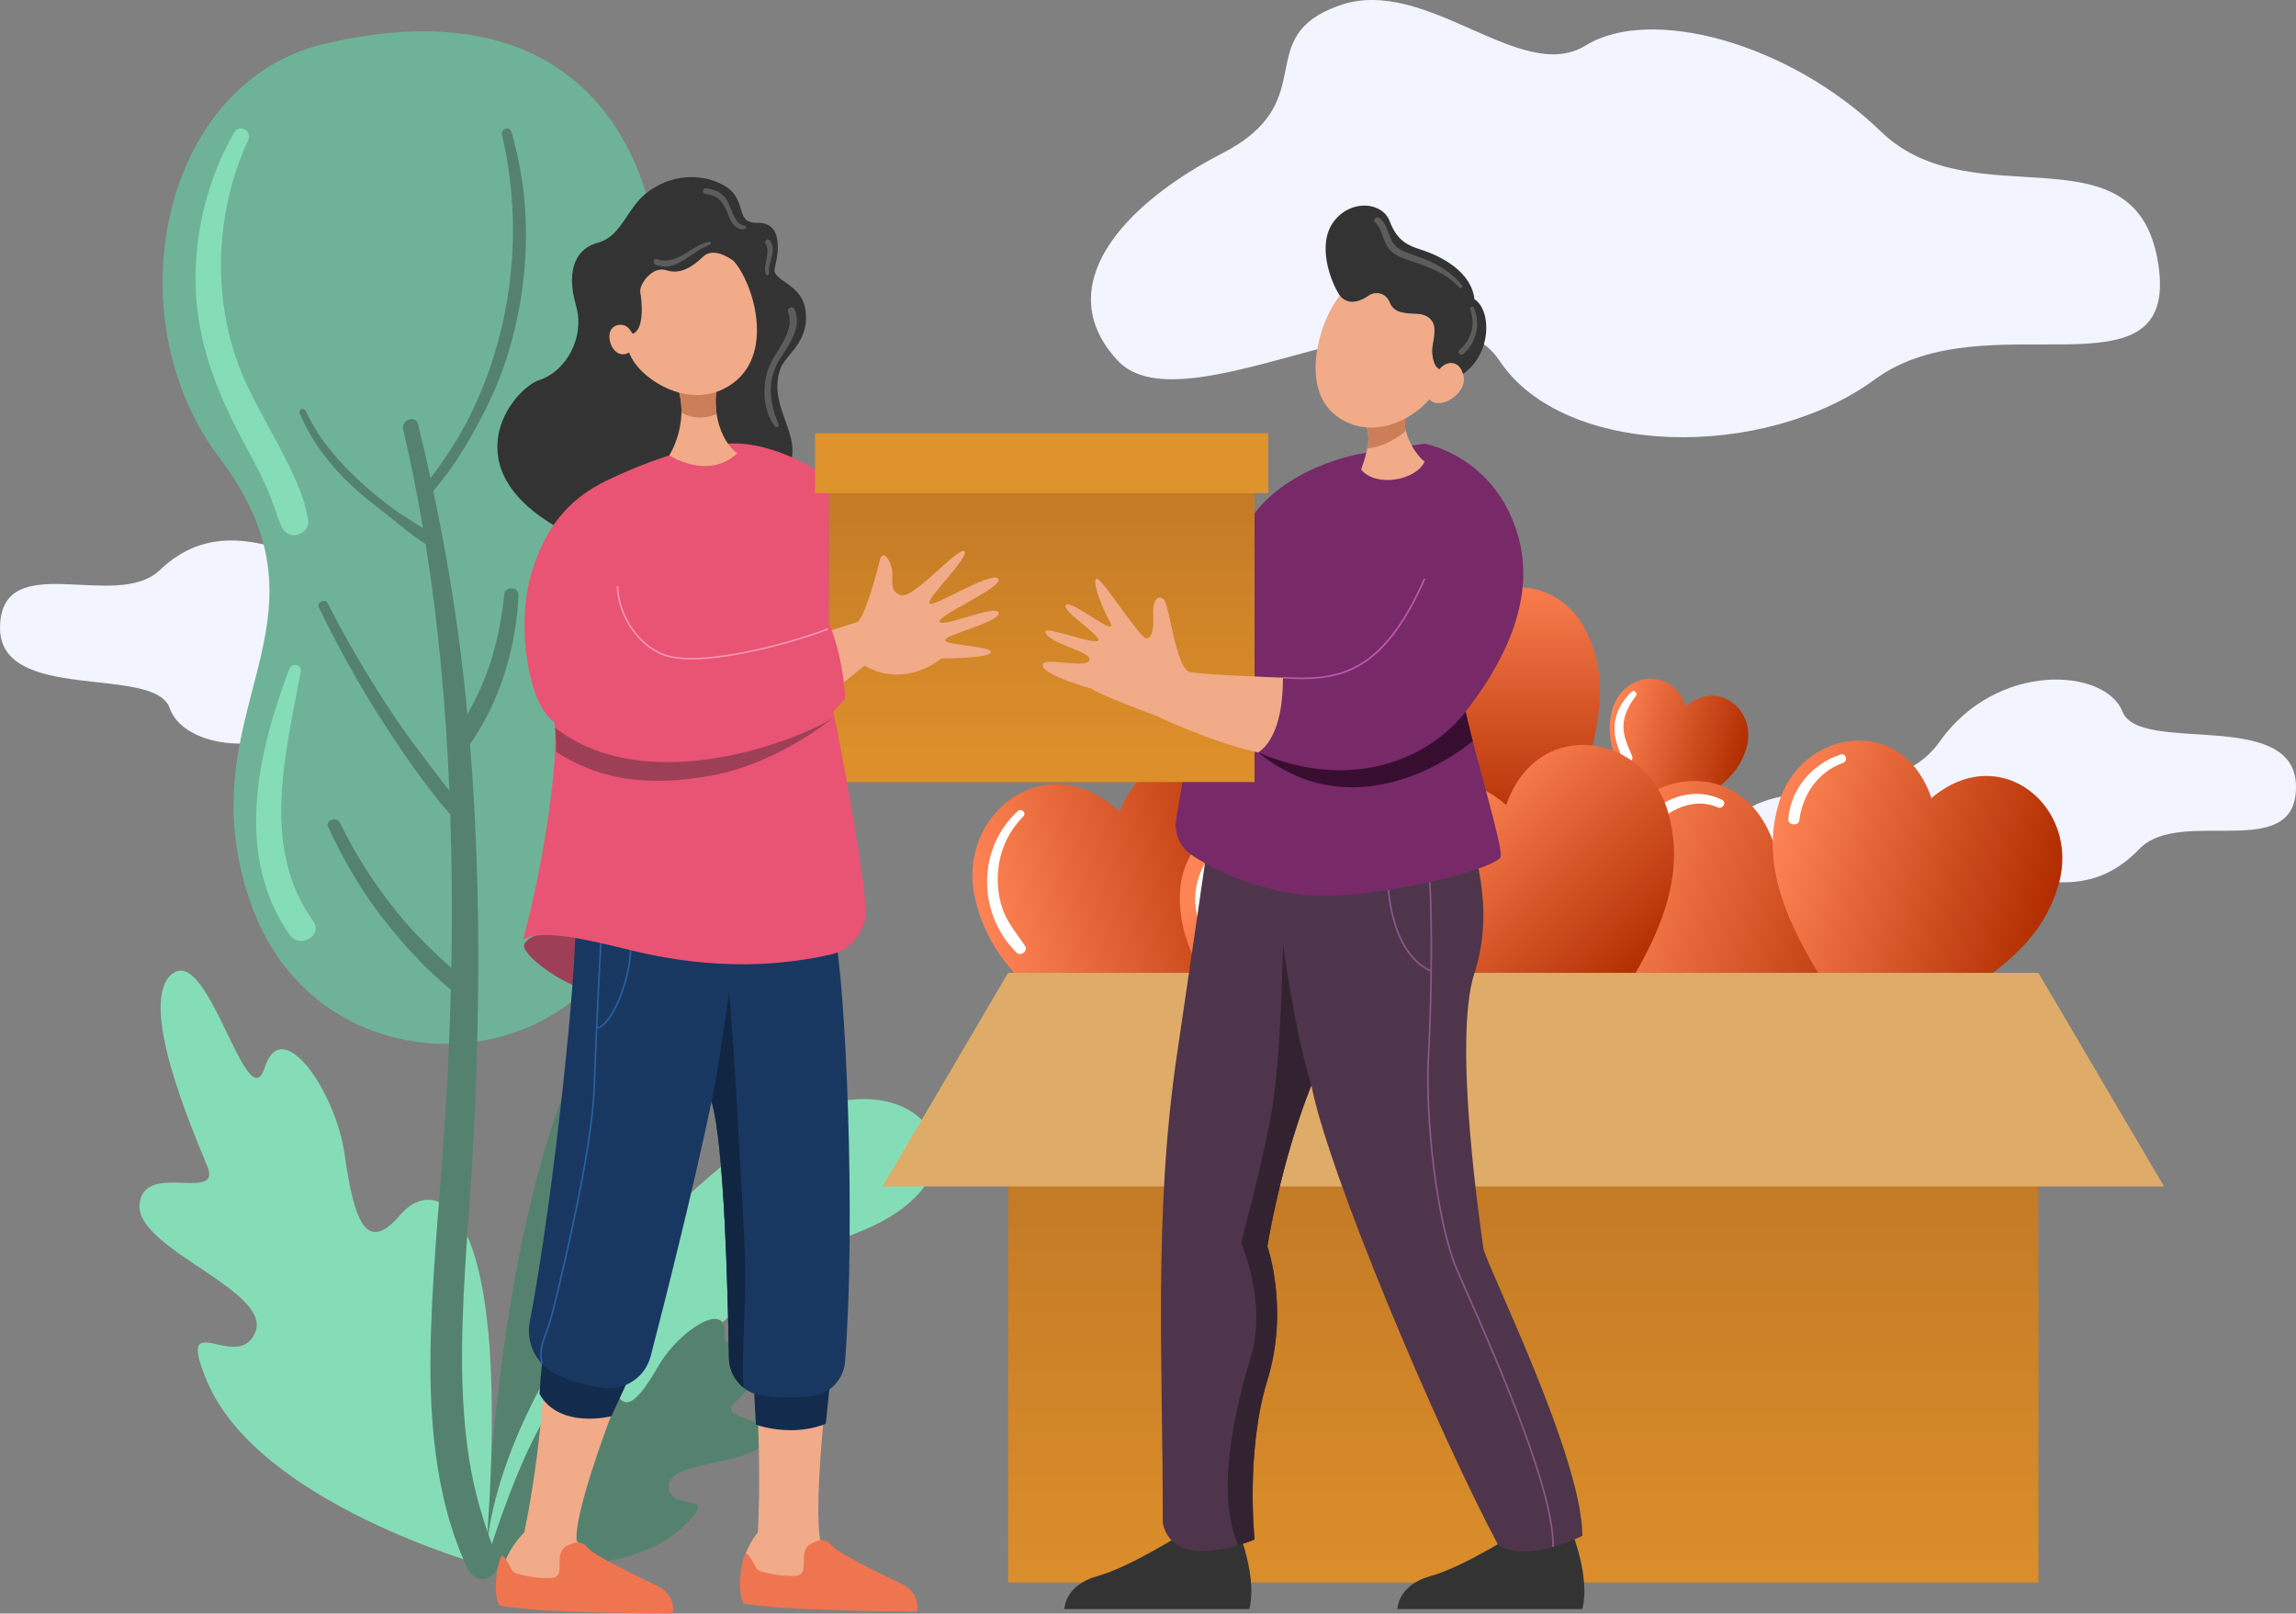 <?xml version="1.0" encoding="utf-8"?>
<!-- Generator: Adobe Illustrator 25.4.1, SVG Export Plug-In . SVG Version: 6.00 Build 0)  -->
<svg version="1.1" xmlns="http://www.w3.org/2000/svg" xmlns:xlink="http://www.w3.org/1999/xlink" x="0px" y="0px"
	 viewBox="0 0 1244.24 874.21" style="enable-background:new 0 0 1244.24 874.21;" xml:space="preserve">
<rect x="0" y="0" width="1244.24" height="874.21" fill="#808080" stroke="none"/>
<style type="text/css">
	.st0{fill:#F2F5FF;}
	.st1{fill:#55826F;}
	.st2{fill:#85DDB7;}
	.st3{fill:#6EB398;}
	.st4{fill:url(#SVGID_1_);}
	.st5{fill:#FFFFFF;}
	.st6{fill:url(#SVGID_00000058550883090472940960000004612622761833065651_);}
	.st7{fill:url(#SVGID_00000116216838996893716450000012280978502348925628_);}
	.st8{fill:url(#SVGID_00000076593186826601813130000015193070807263990174_);}
	.st9{fill:url(#SVGID_00000174586102481604209570000014508741313803586203_);}
	.st10{fill:url(#SVGID_00000044888464443195979780000011235824288822502787_);}
	.st11{fill:url(#SVGID_00000162333972028477572950000011577172221766924165_);}
	.st12{fill:url(#SVGID_00000126316592174988670360000008828115560758843544_);}
	.st13{fill:url(#SVGID_00000054266323525199014230000006533521843390648764_);}
	.st14{fill:#DEAC68;}
	.st15{fill:#333333;}
	.st16{fill:#4F354B;}
	.st17{fill:#332331;}
	.st18{fill:#8C5786;}
	.st19{fill:#772968;}
	.st20{fill:#380E30;}
	.st21{fill:#BC57AE;}
	.st22{fill:#F1AB89;}
	.st23{fill:#CC7E58;}
	.st24{fill:#5C5C5C;}
	.st25{fill:url(#SVGID_00000133520776011705480460000017805169391234278048_);}
	.st26{fill:#9E3F58;}
	.st27{fill:#EF7550;}
	.st28{fill:#132C4D;}
	.st29{fill:#183862;}
	.st30{fill:#102642;}
	.st31{fill:#28609E;}
	.st32{fill:#E95374;}
	.st33{fill:#F297B3;}
	.st34{fill:#DE932C;}
	.st35{fill:#DFE7FF;}
	.st36{fill:#6B91E3;}
	.st37{fill:#90B3FF;}
	.st38{fill:#ABC5FF;}
	.st39{fill:url(#SVGID_00000052806335486485925520000016543709565724529060_);}
	.st40{fill:url(#SVGID_00000103969019308022914260000012764885374797598896_);}
	.st41{fill:url(#SVGID_00000160169723804615460640000004548386422336917381_);}
	.st42{fill:url(#SVGID_00000037654636614476681770000002309862263966667439_);}
	.st43{fill:url(#SVGID_00000152958283983265622690000001926183953959666343_);}
	.st44{fill:url(#SVGID_00000098217430853340932090000005618926032704436108_);}
	.st45{fill:url(#SVGID_00000001646335416132012330000002265644729516439947_);}
	.st46{fill:url(#SVGID_00000007428531651028564500000010897475318136083620_);}
	.st47{fill:url(#SVGID_00000141416202103076081030000018198673339599764914_);}
	.st48{fill:#34518A;}
	.st49{fill:url(#SVGID_00000161632220207449093350000007185097256006082209_);}
	.st50{fill:#DE6845;}
</style>
<g id="Background">
</g>
<g id="Objects">
	<path class="st0" d="M86.47,308.98C63,331.27,1.36,296.63,0.02,339.16c-1.34,42.53,83.86,20.67,92.02,44.63
		c8.16,23.96,66.7,30.82,99.85-11.71c14.33-18.38,39.09-21.02,62.25-22.89c30.43-2.45,58.08-3.57,55.61-37.29
		c-2.71-36.95-51.69-34.18-76.35-23.43c-19.29,8.41-34.03,27.73-50.89,20.51C144.09,292.51,113.91,282.91,86.47,308.98z"/>
	<path class="st0" d="M1159.3,460c22.39-23.39,85.61,8.29,84.93-34.26c-0.68-42.54-84.75-16.66-94.03-40.21
		c-9.29-23.55-68.09-27.61-99.18,16.44c-13.44,19.04-38.05,22.85-61.09,25.82c-30.28,3.9-57.84,6.33-53.77,39.89
		c4.46,36.78,53.25,31.69,77.37,19.78c18.87-9.31,32.67-29.32,49.86-22.9C1102.53,479.18,1133.14,487.34,1159.3,460z"/>
	<path class="st0" d="M725.79,2.97c-48.7,17.29-8.34,51.72-63.4,80.08s-93.43,72.73-56.73,112.28
		c36.71,39.55,171.85-52.88,206.89,0.01c35.04,52.89,143.51,54.17,203.56,10.15c60.05-44.02,165.23,14.38,153.52-62.37
		c-11.72-76.75-100.14-23.36-150.2-71.74C969.38,22.99,894.3,2.97,859.27,24.66C824.23,46.35,772.8-13.72,725.79,2.97z"/>
	<g>
		<path class="st1" d="M334.73,535.91c38.19-51.57,94.68-15.11,28.64,94.83c-53.5,89.06-100.6,217.61-100.6,217.61
			S267.74,626.36,334.73,535.91z"/>
		<path class="st2" d="M262.77,848.35c0,0,123.54-149.38,202.54-180.79c78.99-31.41,34.14-96.12-33.37-62.81
			C364.43,638.06,267.71,752.19,262.77,848.35z"/>
		<path class="st2" d="M262.77,848.35c16.77-199.44-26.54-212.94-45.91-190.09s-25.4,0-30.17-33.23s-33.71-76.08-43.2-46.73
			c-9.49,29.35-30.12-65.43-49.85-50.89c-19.73,14.54,10.34,84.09,18.67,104.36c8.33,20.27-34.99-3.22-36.69,20.99
			c-1.71,24.21,72.2,46.56,62.68,69.17c-9.51,22.6-44.02-15.84-25.99,26.7C140.38,814.82,262.77,848.35,262.77,848.35z"/>
		<path class="st1" d="M262.77,848.35c36.4-116.98,64.08-114.67,69.8-97.25c5.73,17.42,14.41,5.85,24.77-11.9
			c10.36-17.75,36.64-35.39,35.26-16.56s32.14-30.18,39.99-17.39c7.84,12.79-25.22,45.31-34.61,54.89
			c-9.39,9.58,20.59,6.23,15.98,20.35c-4.6,14.12-51.67,9.79-51.48,24.8c0.19,15.01,28.61,1.15,8.59,21.13
			C339.91,857.51,262.77,848.35,262.77,848.35z"/>
		<g>
			<path class="st3" d="M175.63,23.81C87.11,44.74,61.25,171.8,118.93,248.06c68.83,91.01-19.71,136.25,16.86,241.03
				c34.93,100.07,165.39,97.22,201.37,18.7c61-133.14-67.42-148.46-4.16-249.25C382.74,179.28,371.51-22.51,175.63,23.81z"/>
			<path class="st1" d="M273.3,321.83c-1.47,13.85-4.13,27.64-8.77,40.8c-3.03,8.59-6.94,16.54-11.24,24.34
				c-0.65-6.89-1.34-13.78-2.12-20.66c-3.8-33.72-9.34-67.14-16.35-100.3c3.43-4.29,6.98-8.46,10.1-13
				c3.84-5.58,7.41-11.32,10.74-17.22c6.78-12.02,12.89-24.19,17.4-37.26c8.94-25.92,12.94-53.47,11.78-80.86
				c-0.67-15.69-3.4-31.2-7.71-46.28c-0.96-3.37-5.88-1.59-5.09,1.72c12.22,51.39,5.44,108.01-18.84,155.02
				c-3.41,6.61-7.29,12.99-11.49,19.13c-2.71,3.96-5.42,7.99-8.38,11.82c-2.12-9.74-4.36-19.45-6.72-29.14
				c-1.31-5.38-9.36-2.57-8.12,2.75c4.15,17.69,7.71,35.52,10.74,53.46c-5-3.33-10.28-6.31-15.15-9.82
				c-6.57-4.74-12.82-9.87-18.78-15.35c-12.03-11.06-22.72-23.27-29.52-38.28c-0.95-2.09-4.33-1-3.42,1.16
				c6.32,14.96,16.29,28.17,28.16,39.2c6.09,5.66,12.67,10.82,19.26,15.89c6.76,5.19,13.27,11.06,20.51,15.58
				c0.11,0.07,0.23,0.11,0.34,0.17c7.06,44.19,11.02,88.96,12.9,133.69c-11.05-14.29-22.13-28.46-32.12-43.63
				c-12.32-18.7-23.71-38.04-33.84-58.01c-1.37-2.7-6.13-0.4-4.79,2.34c9.93,20.39,20.79,40.27,33.01,59.37
				c11.61,18.14,23.99,36.55,38.22,52.82c0.41,12.48,0.68,24.96,0.8,37.42c0.15,15.23,0.07,30.46-0.22,45.69
				c-10.31-9.15-20.12-18.66-28.94-29.57c-12.18-15.07-22.9-31.33-31.26-48.83c-1.88-3.93-8.37-1.82-6.5,2.2
				c8.41,18.11,18.52,35.46,30.95,51.12c10.41,13.12,22.26,26.18,35.48,36.84c-0.57,22.27-1.56,44.53-2.93,66.76
				c-2.44,39.73-6.64,79.42-7.86,119.22c-1.31,42.62,1.46,88.38,19.77,127.59c1.95,4.19,6.14,6.96,10.85,5.36
				c4.2-1.42,7.1-6.55,5.36-10.85c-7.17-17.81-12.6-35.97-15.47-54.98c-2.86-18.97-3.75-38.2-3.63-57.37
				c0.26-39.47,4.44-78.79,6.37-118.19c3.44-70.15,3.63-140.58-2.08-210.6c16.35-22.91,25.18-52.97,26.28-80.79
				C281.16,317.93,273.76,317.45,273.3,321.83z"/>
			<path class="st2" d="M167.04,282.28c-2.05-14.26-9.21-27.85-15.83-40.48c-6.6-12.59-13.9-24.91-19.5-37.99
				c-10.91-25.47-14.2-54.23-10.55-81.62c2.13-15.97,6.52-31.6,13.35-46.2c2.35-5.01-4.79-9.11-7.59-4.21
				c-14.46,25.25-21.58,54.01-20.88,83.09c0.73,30.22,11.36,57.49,25.47,83.77c4.02,7.49,8.09,14.97,11.72,22.67
				c3.57,7.57,5.93,15.46,8.96,23.23c1.37,3.51,4.47,6,8.41,5.34C163.96,289.32,167.59,286.07,167.04,282.28z"/>
			<path class="st2" d="M169.72,499.03c-28.71-39.97-14.89-90.77-6.78-134.96c0.76-4.13-4.77-5.26-6.2-1.5
				c-17.21,45.37-29.93,100.96,0.28,143.99C162.48,514.32,175.25,506.72,169.72,499.03z"/>
		</g>
	</g>
	<g>
		<g>
			<g>
				
					<linearGradient id="SVGID_1_" gradientUnits="userSpaceOnUse" x1="721.09" y1="460.544" x2="824.93" y2="460.544" gradientTransform="matrix(0.963 0.27 -0.27 0.963 103.129 -225.536)">
					<stop  offset="0" style="stop-color:#FF8455"/>
					<stop  offset="1" style="stop-color:#B12D00"/>
				</linearGradient>
				<path class="st4" d="M733.21,390.18c-10.21-30.56-46.98-24.77-54.61,2.44c-6.76,24.1,4.17,47.64,30.37,83.95
					c41.27-17.38,62.85-31.8,69.61-55.9C786.21,393.47,757.82,369.39,733.21,390.18z"/>
			</g>
			<path class="st5" d="M696.87,428.14c-3.75-7.33-6.84-14.64-7.12-23c-0.26-7.8,1.96-15.33,5.99-21.98
				c0.96-1.58-1.44-3.44-2.65-1.98c-11.5,13.84-9.94,34.94-0.73,49.64C694.17,433.71,698.4,431.13,696.87,428.14z"/>
		</g>
		<g>
			<g>
				
					<linearGradient id="SVGID_00000057125457832539353470000011929710518838762943_" gradientUnits="userSpaceOnUse" x1="497.525" y1="480.173" x2="670.736" y2="480.173" gradientTransform="matrix(0.976 -0.217 0.217 0.976 -54.007 159.779)">
					<stop  offset="0" style="stop-color:#FF8455"/>
					<stop  offset="1" style="stop-color:#B12D00"/>
				</linearGradient>
				<path style="fill:url(#SVGID_00000057125457832539353470000011929710518838762943_);" d="M606.7,439.77
					c-39.11-36.86-88.58,0.65-78.34,46.66c9.07,40.75,43.7,66.73,110.85,99.44c46.94-58.1,67.29-96.31,58.23-137.06
					C687.19,402.8,626.48,389.8,606.7,439.77z"/>
			</g>
			<path class="st5" d="M555.45,512.42c-4.15-6.18-8.95-11.74-11.68-18.78c-2.15-5.55-3.12-11.49-3.09-17.43
				c0.07-12.79,4.75-24.77,13.85-33.85c1.92-1.91-1.02-4.73-2.99-2.93c-22.17,20.34-21.93,55.67-0.73,76.63
				C553.15,518.39,557.36,515.27,555.45,512.42z"/>
		</g>
		<g>
			<g>
				
					<linearGradient id="SVGID_00000161625665492528881070000005493173000850426549_" gradientUnits="userSpaceOnUse" x1="677.658" y1="458.24" x2="775.595" y2="556.178">
					<stop  offset="0" style="stop-color:#FF8455"/>
					<stop  offset="1" style="stop-color:#B12D00"/>
				</linearGradient>
				<path style="fill:url(#SVGID_00000161625665492528881070000005493173000850426549_);" d="M712.91,461.74
					c-25.61-37.76-73.54-15.8-73.54,24.23c0,35.45,23.91,63.37,73.54,102.86c49.62-39.49,73.54-67.41,73.54-102.86
					C786.45,445.94,738.53,423.97,712.91,461.74z"/>
			</g>
			<path class="st5" d="M660.67,507.04c-4.32-6.39-7.44-12.94-7.83-20.78c-0.38-7.71,1.6-15.21,5.63-21.78
				c0.78-1.27-1.17-2.78-2.13-1.59c-11.05,13.69-12,34-0.09,47.63C658.36,512.93,662.47,509.7,660.67,507.04z"/>
		</g>
		<g>
			<g>
				
					<linearGradient id="SVGID_00000003084486777701692720000002113471168499324567_" gradientUnits="userSpaceOnUse" x1="801.308" y1="305.68" x2="801.308" y2="452.226">
					<stop  offset="0" style="stop-color:#FF8455"/>
					<stop  offset="1" style="stop-color:#B12D00"/>
				</linearGradient>
				<path style="fill:url(#SVGID_00000003084486777701692720000002113471168499324567_);" d="M788.57,353.29
					c-37.5-18.27-65.48,20.97-47.25,52.7c16.15,28.1,47.82,39.33,105.14,48.03c21.34-53.91,27.58-86.93,11.43-115.02
					C839.66,307.28,791.67,311.69,788.57,353.29z"/>
			</g>
			<path class="st5" d="M767.42,354.43c-5.18,0.14-9.51,1.38-13.3,5.1c-4.01,3.93-6.15,9.42-7.46,14.77
				c-0.86,3.5,4.61,4.84,5.45,1.32c1.76-7.36,6.56-17.24,15.39-17.73C769.71,357.76,769.65,354.37,767.42,354.43z"/>
			<path class="st5" d="M805.99,329.02c-6.38,6.84-12.47,16.18-7.88,25.68c1.25,2.6,5.31,0.7,4.55-1.96
				c-2.29-8.01,1.13-14.78,6.27-20.84C810.62,329.9,807.81,327.07,805.99,329.02z"/>
		</g>
		<g>
			<g>
				
					<linearGradient id="SVGID_00000094578981832201768570000016750458758328355250_" gradientUnits="userSpaceOnUse" x1="906.75" y1="394.265" x2="982.354" y2="394.265" gradientTransform="matrix(0.963 0.27 -0.27 0.963 103.129 -225.536)">
					<stop  offset="0" style="stop-color:#FF8455"/>
					<stop  offset="1" style="stop-color:#B12D00"/>
				</linearGradient>
				<path style="fill:url(#SVGID_00000094578981832201768570000016750458758328355250_);" d="M913.49,382.66
					c-7.43-22.25-34.2-18.03-39.76,1.78c-4.92,17.54,3.03,34.68,22.11,61.12c30.05-12.66,45.76-23.15,50.68-40.7
					C952.08,385.05,931.41,367.52,913.49,382.66z"/>
			</g>
			<path class="st5" d="M886.42,377.23c1.3-1.64-0.81-3.84-2.37-2.32c-4.7,4.56-8.14,10.23-8.97,16.82
				c-0.89,7.02,1.66,13.77,4.67,19.99c1.27,2.63,5.86,0.69,4.73-2.04c-2.21-5.38-4.98-10.8-4.71-16.79
				C880.03,387.1,882.89,381.68,886.42,377.23z"/>
		</g>
		<g>
			<g>
				
					<linearGradient id="SVGID_00000008118846435617829540000012953355825540966532_" gradientUnits="userSpaceOnUse" x1="905.527" y1="572.811" x2="1078.735" y2="572.811" gradientTransform="matrix(0.963 0.268 -0.268 0.963 142.329 -299.754)">
					<stop  offset="0" style="stop-color:#FF8455"/>
					<stop  offset="1" style="stop-color:#B12D00"/>
				</linearGradient>
				<path style="fill:url(#SVGID_00000008118846435617829540000012953355825540966532_);" d="M961.31,457.3
					c-17.12-50.94-78.43-41.17-91.08,4.24c-11.21,40.21,7.1,79.45,50.91,139.94c68.78-29.12,104.74-53.23,115.94-93.44
					C1049.73,462.63,1002.31,422.55,961.31,457.3z"/>
			</g>
			<path class="st5" d="M933.13,433.28c-16.31-7.77-34.08-0.45-44.41,13.34c-10.26,13.7-17.49,35.43-10.55,52
				c1.57,3.75,7.67,2.19,6.22-1.78c-5.32-14.55-0.35-31.62,7.91-44.19c7.97-12.12,24.06-21.59,38.53-15.22
				C933.59,438.64,935.92,434.6,933.13,433.28z"/>
		</g>
		<g>
			<g>
				
					<linearGradient id="SVGID_00000144312356938821611330000006890333348706658720_" gradientUnits="userSpaceOnUse" x1="788.362" y1="430.964" x2="887.069" y2="529.671">
					<stop  offset="0" style="stop-color:#FF8455"/>
					<stop  offset="1" style="stop-color:#B12D00"/>
				</linearGradient>
				<path style="fill:url(#SVGID_00000144312356938821611330000006890333348706658720_);" d="M816.22,436.16
					c-39.27-34.12-85.65,4.1-73.94,48.21c10.37,39.06,44.89,62.83,111.12,91.83c43.13-58.03,61.31-95.79,50.94-134.85
					C892.62,397.24,833.39,387.05,816.22,436.16z"/>
			</g>
			<path class="st5" d="M785.28,432.49c-17.38,1.21-28.6,17.01-31.81,32.99c-3.42,17.02,2,36.97,17.71,46.23
				c3.61,2.12,6.26-3.21,3.07-5.54c-12.5-9.13-17.55-24.1-14.61-39.2c2.52-12.98,11.07-28.9,25.73-30.53
				C787.86,436.17,787.86,432.32,785.28,432.49z"/>
		</g>
		<g>
			<g>
				
					<linearGradient id="SVGID_00000085957533618164886250000012048851702679038127_" gradientUnits="userSpaceOnUse" x1="988.715" y1="520.319" x2="1146.618" y2="520.319" gradientTransform="matrix(0.963 0.268 -0.268 0.963 142.329 -299.754)">
					<stop  offset="0" style="stop-color:#FF8455"/>
					<stop  offset="1" style="stop-color:#B12D00"/>
				</linearGradient>
				<path style="fill:url(#SVGID_00000085957533618164886250000012048851702679038127_);" d="M1046.66,432.4
					c-15.61-46.44-71.5-37.53-83.04,3.86c-10.22,36.66,6.47,72.43,46.41,127.58c62.7-26.55,95.48-48.53,105.7-85.19
					C1127.27,437.26,1084.03,400.72,1046.66,432.4z"/>
			</g>
			<path class="st5" d="M997.41,408.79c-15.32,5-27.04,18.68-28.3,34.97c-0.26,3.38,5.56,4.06,5.98,0.64
				c1.68-13.83,10.15-26.31,23.63-31.06C1001.58,412.34,1000.33,407.83,997.41,408.79z"/>
		</g>
		
			<linearGradient id="SVGID_00000147930743176781090170000015273905582173901228_" gradientUnits="userSpaceOnUse" x1="825.484" y1="627.937" x2="825.484" y2="868.935">
			<stop  offset="0" style="stop-color:#C27926"/>
			<stop  offset="1" style="stop-color:#DC8F2A"/>
		</linearGradient>
		
			<rect x="546.33" y="527.08" style="fill:url(#SVGID_00000147930743176781090170000015273905582173901228_);" width="558.3" height="330.27"/>
		<polygon class="st14" points="1104.64,527.08 546.33,527.08 478.23,642.84 1172.74,642.84 		"/>
	</g>
	<g>
		<g>
			<g>
				<g>
					<path class="st15" d="M848.59,822.17c0,0,13.89,28.78,8.93,49.62c-41.68,0-100.23,0-100.23,0s0-12.9,17.86-17.86
						c17.86-4.96,45.65-22.83,45.65-22.83L848.59,822.17z"/>
					<path class="st15" d="M668.12,822.17c0,0,13.89,28.78,8.93,49.62c-41.68,0-100.23,0-100.23,0s0-12.9,17.86-17.86
						c17.86-4.96,45.65-22.83,45.65-22.83L668.12,822.17z"/>
					<path class="st16" d="M793.36,439.1c4.61,19.85,17.51,51.61,5.61,88.33c-11.91,36.72,3.87,140.92,4.91,148.86
						c1.04,7.94,53.64,113.14,53.64,155.81c0,0-28.78,14.89-45.65,4.96c-32.39-60.68-91.84-200.83-101.23-249.1
						c-16.87,42.67-23.82,87.33-23.82,87.33s11.91,33.74,0,72.45c-11.91,38.7-6.95,86.34-6.95,86.34s-43.93,18.86-49.75-8.93
						c0.13-86.34-5.24-166.73,7.87-255.05c13.11-88.33,19.06-131,19.06-131H793.36z"/>
					<path class="st17" d="M678.12,733.93c8.37-28.08-5.51-60.75-5.51-60.75s10.32-37.83,16.05-68.2c5.73-30.37,6.6-93.42,6.6-93.42
						s6.58,48.14,15.38,76.4c-16.87,42.67-23.82,87.33-23.82,87.33s11.91,33.74,0,72.45c-11.91,38.7-6.95,86.34-6.95,86.34
						s-3.59,1.54-8.86,3.09C658.08,808.09,670.06,760.97,678.12,733.93z"/>
					<path class="st18" d="M751.76,477.66h0.88c0,0.37,0.26,37.03,22.5,47.84c0.25-22.62-0.15-44.43-1.48-56.08l0.88-0.1
						c2.3,20.12,1.85,70.47,0,103.06c-1.84,32.57,4.46,89.99,15.35,115.21c1.25,2.9,2.88,6.59,4.79,10.92
						c15.71,35.59,48.4,109.64,47.34,139.64l-0.88-0.03c1.06-29.81-31.58-103.73-47.26-139.26c-1.91-4.33-3.55-8.03-4.8-10.93
						c-10.94-25.33-17.27-82.95-15.42-115.61c0.76-13.4,1.28-29.8,1.47-45.86C752.03,515.65,751.76,478.04,751.76,477.66z"/>
				</g>
				<g>
					<path class="st19" d="M637.4,444.02c-1.2,7.43,2,14.89,8.23,19.11c15.53,10.5,43.5,22.22,72.05,22.22
						c36.64,0,94.61-15.23,95.57-21.34c0.96-6.11-12.3-49.14-19.05-78.39c19.61-25.07,37.93-59.14,28.93-93.53
						c-9-34.39-35.03-48.21-51.11-51.75l-34.39,5.46c0,0-42.74,6.73-61.72,37.99C660.13,309.77,642.8,410.67,637.4,444.02z"/>
					<path class="st20" d="M681.86,407.72c51.27,21.92,93.15,2.83,112.34-22.1l3.9,15.85C798.1,401.47,738.53,453.48,681.86,407.72z
						"/>
					<path class="st21" d="M705.8,367.96c24.87,0,46.18-7.83,66.63-54.22l-0.81-0.35c-23.05,52.31-47.18,55.11-76.33,53.33
						l-0.05,0.88C698.82,367.81,702.35,367.96,705.8,367.96z"/>
				</g>
			</g>
			<g>
				<g>
					<path class="st22" d="M726.06,160.12c-12.54,16.07-21.86,52.71,0,66.53c19.9,12.58,41.14-1.29,48.53-10.29
						c5.79,6.43,20.25-3.21,18.64-12.21s-9-9.32-13.18-4.18c-3.54-1.61-4.5-9-3.54-13.5c0.96-4.5,1.29-9,0-11.57
						c0,0-1.61-4.5-8.36-4.82c-6.75-0.32-12.68-0.32-15.02-6.11c-2.34-5.79-8.12-6.11-11.34-3.86
						C738.59,162.37,731.2,166.55,726.06,160.12z"/>
					<path class="st15" d="M780.06,199.98c-3.54-1.61-4.5-9-3.54-13.5c0.96-4.5,1.29-9,0-11.57c0,0-1.61-4.5-8.36-4.82
						c-6.75-0.32-12.68-0.32-15.02-6.11c-2.34-5.79-8.12-6.11-11.34-3.86c-3.21,2.25-10.61,6.43-15.75,0
						c-5.14-7.71-12.54-27.96-3.21-40.18c9.32-12.21,26.36-10.61,30.3,0c3.95,10.61,10.2,13.18,16.3,15.11
						c12.45,3.93,27.96,12.54,29.57,27c9.45,6.2,9.39,29.77-6.15,40.53C790.73,195.14,783.98,195.16,780.06,199.98z"/>
					<path class="st22" d="M761.93,225.85c-2.53,5.99,3.34,18.9,10.09,24.23c-4.5,10.16-26.36,14.22-34.39,4.32
						c5.46-15.24,5.33-22.61-1.1-28.46C730.1,220.1,761.93,225.85,761.93,225.85z"/>
					<path class="st23" d="M761.9,233.41c-4.18,3.77-13.66,9.34-20.93,9.43c0.87-4.63,0.75-8.24-0.43-11.26
						c7.71,0.63,15.06-1.64,21.14-4.92C761.15,228.51,761.29,230.88,761.9,233.41z"/>
				</g>
				<path class="st24" d="M747.67,118.18c3.52,2.94,4.34,7.29,6.09,11.3c2.51,5.77,7.73,7.12,13.23,9
					c9.74,3.34,18.57,7.92,25.22,15.94c0.81,0.97-0.57,2.36-1.42,1.39c-7.76-8.86-19.13-11.83-29.77-15.66
					c-3.83-1.38-7.24-3.3-9.37-6.89c-2.47-4.17-2.83-9.19-6.38-12.73C743.68,118.98,746.03,116.82,747.67,118.18z M792.95,191.81
					c7.28-6.19,9.51-16.33,5.78-25.07c-0.49-1.15-2.48-0.36-2.04,0.79c3.02,7.97,0.73,16.68-5.85,22.12
					C789.35,190.89,791.47,193.06,792.95,191.81z"/>
			</g>
		</g>
		
			<linearGradient id="SVGID_00000103245454352053061030000005807459084467748279_" gradientUnits="userSpaceOnUse" x1="466.933" y1="259.533" x2="466.933" y2="407.533" gradientTransform="matrix(-1 0 0 1 1031.44 0)">
			<stop  offset="0" style="stop-color:#C27926"/>
			<stop  offset="1" style="stop-color:#DC8F2A"/>
		</linearGradient>
		<polygon style="fill:url(#SVGID_00000103245454352053061030000005807459084467748279_);" points="449.14,423.72 679.88,423.72 
			679.88,240.34 449.14,240.34 		"/>
		<path class="st22" d="M591.43,373.11c5.95,4.09,34.24,14.33,34.24,14.33s31.63,15.07,56.2,20.28c12.28-8.56,13.4-30.14,13.4-40.57
			c0,0-42.43-1.49-50.24-2.98c-7.82-1.49-11.16-35.73-14.14-39.08c-2.98-3.35-6.33,0-5.95,7.44c0.37,7.44-0.37,13.4-3.72,13.4
			c-3.35,0-23.82-32.38-26.8-32.38c-2.98,0,1.86,13.77,7.07,23.45c5.21,9.68-20.84-12.28-23.82-9.3s19.35,16.75,17.49,19.35
			c-1.86,2.61-29.22-8.22-28.66-4.84c1.12,6.7,26.05,10.79,23.82,15.63c-2.23,4.84-26.05-2.61-25.31,2.79
			C565.75,366.03,591.43,373.11,591.43,373.11z"/>
		<g>
			<path class="st22" d="M465.02,336.88c4.96-5.95,10.42-28.28,11.91-33.74c1.49-5.46,5.46,0,6.45,5.46
				c0.99,5.46-1.98,11.91,4.96,13.89s30.76-26.3,34.24-23.82c3.47,2.48-20.84,25.8-18.86,28.28c1.98,2.48,33.74-17.86,37.22-13.4
				c3.47,4.47-33.25,19.85-31.76,23.32c1.49,3.47,30.73-9.71,31.99-4.85s-29.01,11.8-29.01,14.78c0,2.98,24.81,3.09,24.81,6.51
				c0,3.42-26.8,3.42-26.8,3.42s-19.35,16.75-41.68,3.91l-15.88,12.96l-10.92-29.28L465.02,336.88z"/>
			<g>
				<g>
					<path class="st15" d="M312.18,165.69c4.81,16.65-4.96,35.23-19.85,40.19c-14.89,4.96-49.12,48.63,13.4,81.87
						c25.8-10.92,117.6-28.28,117.6-28.28c17.37-20.34-8.44-36.22-0.5-59.54c2.74-8.04,16.87-14.89,13.4-33.25
						c-2.51-13.25-18.02-14.57-16.37-21.34c2.51-10.3,3.97-24.96-9.67-24.64c-13.64,0.32-2.81-14.98-22.24-22.31
						c-17.74-6.69-34.48,1.5-42.24,10.63c-7.48,8.81-10.99,19.64-21.82,22.51S306.21,145.03,312.18,165.69z"/>
					<path class="st24" d="M382.78,102.02c4.13,0.71,7.84,1.86,10.46,5.31c3,3.95,4.44,14.48,10.24,14.92
						c0.98,0.07,1.26,1.61,0.19,1.8c-4.49,0.79-6.94-2.61-8.49-6.4c-1.12-2.73-2.24-5.52-3.95-7.94c-2.31-3.28-5.58-4.04-9.29-4.8
						C380.04,104.51,380.91,101.69,382.78,102.02z M414.92,148.37c0.35,1.22,2.05,0.76,1.88-0.46c-0.83-6.14,4.71-12,0.34-17.73
						c-1.02-1.34-3.21,0.36-2.35,1.75C417.89,136.92,413.34,142.91,414.92,148.37z M419.76,230.82c0.92,1.24,2.74,0.28,2.12-1.17
						c-4.91-11.55-6.35-23.36,0.44-34.59c5.06-8.38,12.62-17.23,8.22-27.56c-0.84-1.96-4.19-0.62-3.48,1.36
						c4.33,12.18-8.54,22.07-11.46,33.19C413.14,211.35,413.85,222.87,419.76,230.82z M355.24,143.35
						c11.34,4.65,19.59-7.54,29.36-10.69c1.08-0.35,0.71-1.97-0.42-1.73c-9.7,2.13-17.54,13.22-28.1,9.48
						C354.19,139.73,353.45,142.62,355.24,143.35z"/>
				</g>
				<path class="st26" d="M284.12,511.61c-2.25,4.76,19.56,22.1,36.9,25.52c3.15-7.62-2.1-32.32-2.1-32.32
					S288.74,501.86,284.12,511.61z"/>
				<g>
					<g>
						<path class="st22" d="M449.14,742.13c0,0-8.94,74.01-4.42,93.22c17.32,20.69,49.42,20.69,52.11,37.69
							c-43.6,0-93.81-4.43-93.81-4.43s-6.72-20.69,7.71-38.43c2.67-54.68-3.37-107.72-3.37-107.72L449.14,742.13z"/>
						<path class="st27" d="M496.83,873.04c0,0,2.93-9.98-9.72-15.76c-12.66-5.78-32.57-15.97-35.51-19.14
							c-2.94-3.18-5.62-5.62-12.66-1.41c-7.03,4.22,0.7,16.49-7.73,17.03c-5.73,0.37-12.67-0.57-19.37-2.56
							c-3.16-0.94-3.87-7.68-7.65-9.73c-3.52,7.31-4.41,22.1-1.18,27.13C422.43,873.04,496.83,873.04,496.83,873.04z"/>
					</g>
					<g>
						<path class="st22" d="M339.79,744.64c0,0-28.82,70.77-27.34,89.98c14.04,20.69,50.99,21.43,50.99,38.43
							c-43.6,0-93.11-4.43-93.11-4.43s-3.45-20.69,13.79-38.43c11.33-54.68,12.07-107.72,12.07-107.72L339.79,744.64z"/>
						<path class="st27" d="M364.5,874.21c0,0,2.93-9.98-9.72-15.76c-12.66-5.78-32.57-15.97-35.51-19.14
							c-2.94-3.18-5.62-5.62-12.66-1.41c-7.03,4.22,0.7,16.49-7.73,17.03c-5.73,0.37-12.67-0.57-19.37-2.56
							c-3.16-0.94-3.87-7.68-7.65-9.73c-3.52,7.31-4.41,22.1-1.18,27.13C290.09,874.21,364.5,874.21,364.5,874.21z"/>
					</g>
					<g>
						<path class="st28" d="M449.6,751.32c0-0.23-2.1,20.02-2.1,20.02s-7.36,3.53-18.86,3.53c-11.5,0-19.01-3.08-19.01-3.08
							l-1.05-19.42L449.6,751.32z"/>
						<path class="st28" d="M340.37,747.7l-9.05,19.61c0,0-28.02,7.2-38.95-12.04c0.66-11.37,2.07-23.53,2.07-23.53L340.37,747.7z"
							/>
						<path class="st29" d="M452.11,505.21c6.22,26.27,11.8,156.04,5.83,232.56c-0.75,9.65-8.2,17.44-17.81,18.57
							c-9.68,1.14-19.01,0.73-26.63-0.14c-10.44-1.19-18.33-10-18.5-20.5c-0.55-35.66-2.55-116.59-9.41-138.86
							c-10.16,48.66-25.35,108.53-32.97,137.92c-2.94,11.34-13.86,18.75-25.47,17.19c-8.31-1.11-17.96-3.4-26.7-7.95
							c-10.13-5.27-15.5-16.64-13.35-27.86c12.82-66.63,26.65-197.36,24.59-222.02C370.82,485.99,452.11,505.21,452.11,505.21z"/>
						<path class="st30" d="M399.52,601.95c1.6,29.91,3.99,67.8,4.39,85.75c0.34,15.31-2.22,49.99-1,64.09
							c-4.75-3.8-7.8-9.62-7.9-16.08c-0.55-35.66-2.55-116.59-9.41-138.86c3.55-15.63,9.53-59.71,9.53-59.71
							S397.92,572.03,399.52,601.95z"/>
						<path class="st31" d="M295.26,722.77c1.24-3.44,2.78-7.73,4.36-14.24l0.42-1.72c5.04-20.7,20.37-83.71,21.55-117.65
							c1.2-34.64,3.71-81.43,3.74-81.9l0.87,0.05c-0.02,0.33-1.26,23.5-2.42,49.27c8.41-2.73,17.54-27.55,17.54-43.2h0.87
							c0,14.99-8.89,41.56-18.46,44.12c-0.47,10.63-0.93,21.67-1.28,31.69c-1.18,34.03-16.53,97.1-21.57,117.83l-0.42,1.72
							c-1.59,6.55-3.14,10.87-4.39,14.33c-2.07,5.74-3.21,8.91-1.97,15.73l-0.86,0.16C291.98,731.9,293.15,728.66,295.26,722.77z"/>
					</g>
				</g>
				<path class="st32" d="M449.14,337.49c0,0,7.44,15.77,8.93,41.07l-6.45,6.95c0,0,13.23,63.73,17.53,105.13
					c1.29,12.42-6.92,23.83-19.11,26.56c-51.11,11.43-93.56,1.22-111.56-3.17c-20.34-4.96-45.15-10.92-55.08-4.96
					c8.93-30.76,20.34-96.26,16.87-118.1c-13.4-8.44-20.84-50.61-12.41-79.89c8.44-29.28,24.31-42.67,40.69-50.61
					c16.37-7.94,48.63-21.4,72.45-20.13c23.82,1.27,48.13,18.41,48.13,18.41V337.49z"/>
				<g>
					<path class="st22" d="M390.09,205.88c-4.17,7.12-3.47,29.77,9.43,39.7c-15.88,14.89-36.81,1.14-36.81,1.14
						s12.5-19.5,3.07-40.84C376.2,200.92,390.09,205.88,390.09,205.88z"/>
					<path class="st23" d="M388.35,224.32c-6.4,2.73-13.17,2.55-19.07-0.73c0.12-5.46-0.76-11.5-3.5-17.71
						c10.42-4.96,24.31,0,24.31,0C388.04,209.39,387.17,216.66,388.35,224.32z"/>
					<path class="st22" d="M330.32,180.94c-0.83,6.07,4.13,13.78,10.65,10.06c4.96,14.39,34.24,33.25,56.57,16.37
						c22.33-16.87,10.42-54.58,0-66c0,0-10.36-8.18-16.42-2.4c-6.06,5.78-12.39,9.91-20.1,7.43c-7.71-2.48-14.87,7.98-14.04,12.11
						c0.83,4.13,2.48,20.1-4.13,22.3c-0.55-0.74-1.05-1.46-1.5-2.13C338.35,174.14,331.06,175.53,330.32,180.94z"/>
				</g>
				<path class="st33" d="M335.11,317.51c0,13.62,9.78,31.69,25.59,37.11c19.1,6.56,65.96-5.85,88-14.29v0.93
					c-17.86,6.8-51.48,16.05-74.02,16.05c-5.56,0-10.46-0.57-14.26-1.87c-16.17-5.55-26.18-24.01-26.18-37.94H335.11z"/>
				<path class="st26" d="M451.13,388.94c-11.45,8.76-97.86,45.94-150.26,5.42c0.58,6.71,0.6,13.08,0.6,13.08
					c21.99,14.08,47.11,19.43,84.14,12.75C417.91,414.37,446.18,393.38,451.13,388.94z"/>
			</g>
		</g>
		
			<rect x="441.7" y="234.75" transform="matrix(-1 -1.224647e-16 1.224647e-16 -1 1129.014 501.934)" class="st34" width="245.62" height="32.44"/>
	</g>
	<g>
		<path class="st35" d="M-3220.31,472.26c0,0-339.53,0-460.41,0c-73.54-114.69-14.54-165.08-57.47-226.54
			c-42.94-61.46-24.18-139.68,0.29-181.88c41.86-72.19,157.71-77.48,202.33-45.52c59.71,42.76,77.97,68.82,131.65,34.52
			c48.53-31,109-34.52,162.85,27.3c37.64,43.21,21.35,97.41,0,138.94s19.01,91.34,40.14,128.09
			C-3179.29,384.82-3196.52,451.19-3220.31,472.26z"/>
		<path class="st0" d="M-3746.94,82.68c-9.95,9.45-36.09-5.24-36.66,12.8c-0.57,18.03,35.56,8.76,39.02,18.92
			c3.46,10.16,28.28,13.07,42.34-4.96c6.07-7.79,16.58-8.91,26.39-9.7c12.9-1.04,24.63-1.51,23.58-15.81
			c-1.15-15.67-21.91-14.49-32.37-9.94c-8.18,3.56-14.43,11.76-21.58,8.69C-3722.51,75.7-3735.31,71.63-3746.94,82.68z"/>
		<path class="st0" d="M-3384.51,73.54c-20.65,7.33-3.54,21.93-26.88,33.96s-39.62,30.84-24.05,47.61
			c15.56,16.77,72.86-22.42,87.72,0c14.86,22.43,60.85,22.97,86.31,4.3c25.46-18.66,70.06,6.1,65.09-26.45s-42.46-9.9-63.68-30.42
			s-53.06-29-67.91-19.81C-3342.77,91.94-3364.58,66.47-3384.51,73.54z"/>
		<g>
			<path class="st36" d="M-3580.44,330.69c17.84-24.08,44.22-7.06,13.38,44.29c-24.99,41.6-46.98,101.64-46.98,101.64
				S-3611.73,372.93-3580.44,330.69z"/>
			<path class="st37" d="M-3614.05,476.61c0,0,57.7-69.77,94.6-84.44c36.89-14.67,15.94-44.9-15.59-29.34
				S-3611.74,431.7-3614.05,476.61z"/>
			<path class="st37" d="M-3614.05,476.61c7.83-93.15-12.4-99.46-21.44-88.79c-9.05,10.67-11.87,0-14.09-15.52
				c-2.23-15.52-15.74-35.53-20.18-21.83s-14.07-30.56-23.28-23.77c-9.22,6.79,4.83,39.27,8.72,48.74c3.89,9.47-16.34-1.5-17.14,9.8
				c-0.8,11.31,33.72,21.75,29.28,32.31c-4.44,10.56-20.56-7.4-12.14,12.47C-3671.22,460.96-3614.05,476.61-3614.05,476.61z"/>
			<path class="st36" d="M-3614.05,476.61c17-54.64,29.93-53.56,32.6-45.42s6.73,2.73,11.57-5.56c4.84-8.29,17.11-16.53,16.47-7.74
				c-0.64,8.79,15.01-14.09,18.68-8.12c3.66,5.97-11.78,21.16-16.17,25.64c-4.39,4.47,9.62,2.91,7.46,9.5
				c-2.15,6.6-24.13,4.57-24.04,11.58c0.09,7.01,13.36,0.54,4.01,9.87C-3578.02,480.89-3614.05,476.61-3614.05,476.61z"/>
			<g>
				<path class="st37" d="M-3654.75,91.51c-41.34,9.78-53.42,69.12-26.48,104.74c32.15,42.51-9.21,63.64,7.88,112.58
					c16.32,46.74,77.25,45.41,94.05,8.73c28.49-62.18-31.49-69.34-1.94-116.41C-3558.02,164.12-3563.27,69.87-3654.75,91.51z"/>
				<path class="st36" d="M-3609.14,230.7c-0.69,6.47-1.93,12.91-4.1,19.05c-1.41,4.01-3.24,7.72-5.25,11.37
					c-0.31-3.22-0.63-6.44-0.99-9.65c-1.77-15.75-4.36-31.36-7.64-46.84c1.6-2,3.26-3.95,4.72-6.07c1.79-2.61,3.46-5.29,5.02-8.04
					c3.17-5.62,6.02-11.3,8.13-17.4c4.18-12.1,6.05-24.97,5.5-37.77c-0.31-7.33-1.59-14.57-3.6-21.62
					c-0.45-1.57-2.75-0.74-2.38,0.81c5.71,24,2.54,50.45-8.8,72.4c-1.59,3.09-3.41,6.07-5.37,8.93c-1.26,1.85-2.53,3.73-3.91,5.52
					c-0.99-4.55-2.04-9.08-3.14-13.61c-0.61-2.51-4.37-1.2-3.79,1.28c1.94,8.26,3.6,16.59,5.02,24.97c-2.34-1.56-4.8-2.95-7.08-4.59
					c-3.07-2.21-5.99-4.61-8.77-7.17c-5.62-5.17-10.61-10.87-13.79-17.88c-0.44-0.98-2.02-0.47-1.6,0.54
					c2.95,6.99,7.61,13.16,13.15,18.31c2.84,2.64,5.92,5.06,9,7.42c3.16,2.43,6.2,5.17,9.58,7.28c0.05,0.03,0.11,0.05,0.16,0.08
					c3.3,20.64,5.15,41.55,6.02,62.44c-5.16-6.68-10.34-13.29-15-20.38c-5.75-8.74-11.07-17.77-15.81-27.1
					c-0.64-1.26-2.86-0.19-2.24,1.09c4.64,9.52,9.71,18.81,15.42,27.73c5.42,8.47,11.21,17.07,17.85,24.67
					c0.19,5.83,0.32,11.66,0.37,17.48c0.07,7.11,0.03,14.23-0.1,21.34c-4.82-4.27-9.4-8.71-13.52-13.81
					c-5.69-7.04-10.7-14.63-14.6-22.81c-0.88-1.84-3.91-0.85-3.04,1.03c3.93,8.46,8.65,16.56,14.46,23.88
					c4.86,6.13,10.4,12.23,16.57,17.21c-0.27,10.4-0.73,20.8-1.37,31.18c-1.14,18.56-3.1,37.09-3.67,55.68
					c-0.61,19.9,0.68,41.28,9.23,59.59c0.91,1.96,2.87,3.25,5.07,2.5c1.96-0.66,3.31-3.06,2.5-5.07c-3.35-8.32-5.89-16.8-7.23-25.68
					c-1.34-8.86-1.75-17.84-1.69-26.79c0.12-18.44,2.07-36.8,2.97-55.2c1.61-32.76,1.69-65.66-0.97-98.36
					c7.64-10.7,11.76-24.74,12.28-37.73C-3605.46,228.88-3608.92,228.65-3609.14,230.7z"/>
				<path class="st38" d="M-3658.76,212.23c-0.96-6.66-4.3-13.01-7.4-18.91c-3.08-5.88-6.49-11.63-9.11-17.74
					c-5.09-11.9-6.63-25.33-4.93-38.12c0.99-7.46,3.04-14.76,6.24-21.58c1.1-2.34-2.24-4.25-3.55-1.97
					c-6.76,11.79-10.08,25.23-9.75,38.81c0.34,14.11,5.31,26.85,11.9,39.13c1.88,3.5,3.78,6.99,5.47,10.59
					c1.67,3.54,2.77,7.22,4.18,10.85c0.64,1.64,2.09,2.8,3.93,2.49C-3660.2,215.51-3658.51,213.99-3658.76,212.23z"/>
				<path class="st38" d="M-3657.51,313.46c-13.41-18.67-6.96-42.39-3.17-63.03c0.35-1.93-2.23-2.46-2.9-0.7
					c-8.04,21.19-13.98,47.15,0.13,67.25C-3660.9,320.6-3654.93,317.05-3657.51,313.46z"/>
			</g>
		</g>
		<g>
			<g>
				<g>
					
						<linearGradient id="SVGID_00000158714194566292910190000009579745703565923205_" gradientUnits="userSpaceOnUse" x1="-3261.448" y1="1453.045" x2="-3217.419" y2="1453.045" gradientTransform="matrix(0.963 0.27 -0.27 0.963 103.129 -225.536)">
						<stop  offset="0" style="stop-color:#FF8455"/>
						<stop  offset="1" style="stop-color:#B12D00"/>
					</linearGradient>
					<path style="fill:url(#SVGID_00000158714194566292910190000009579745703565923205_);" d="M-3404.06,282.66
						c-4.33-12.96-19.92-10.5-23.16,1.04c-2.87,10.22,1.77,20.2,12.88,35.6c17.5-7.37,26.65-13.48,29.52-23.7
						C-3381.59,284.05-3393.62,273.84-3404.06,282.66z"/>
				</g>
				<path class="st5" d="M-3419.47,298.75c-1.59-3.11-2.9-6.21-3.02-9.75c-0.11-3.31,0.83-6.5,2.54-9.32
					c0.41-0.67-0.61-1.46-1.13-0.84c-4.87,5.87-4.21,14.81-0.31,21.05C-3420.61,301.11-3418.82,300.02-3419.47,298.75z"/>
			</g>
			<g>
				<g>
					
						<linearGradient id="SVGID_00000178927504589074347780000012044521432907040701_" gradientUnits="userSpaceOnUse" x1="-3390.499" y1="-571.989" x2="-3317.056" y2="-571.989" gradientTransform="matrix(0.976 -0.217 0.217 0.976 -54.007 159.779)">
						<stop  offset="0" style="stop-color:#FF8455"/>
						<stop  offset="1" style="stop-color:#B12D00"/>
					</linearGradient>
					<path style="fill:url(#SVGID_00000178927504589074347780000012044521432907040701_);" d="M-3457.7,303.68
						c-16.58-15.63-37.56,0.28-33.22,19.79c3.84,17.28,18.53,28.29,47,42.16c19.9-24.63,28.53-40.83,24.69-58.11
						C-3423.57,288.01-3449.31,282.5-3457.7,303.68z"/>
				</g>
				<path class="st5" d="M-3479.43,334.49c-1.76-2.62-3.79-4.98-4.95-7.96c-0.91-2.35-1.32-4.87-1.31-7.39
					c0.03-5.42,2.01-10.5,5.87-14.35c0.81-0.81-0.43-2.01-1.27-1.24c-9.4,8.62-9.3,23.6-0.31,32.49
					C-3480.4,337.02-3478.62,335.7-3479.43,334.49z"/>
			</g>
			<g>
				<g>
					
						<linearGradient id="SVGID_00000181049342891725730300000013839546324509538477_" gradientUnits="userSpaceOnUse" x1="-3427.612" y1="311.516" x2="-3386.086" y2="353.041">
						<stop  offset="0" style="stop-color:#FF8455"/>
						<stop  offset="1" style="stop-color:#B12D00"/>
					</linearGradient>
					<path style="fill:url(#SVGID_00000181049342891725730300000013839546324509538477_);" d="M-3412.66,313
						c-10.86-16.01-31.18-6.7-31.18,10.27c0,15.03,10.14,26.87,31.18,43.61c21.04-16.75,31.18-28.58,31.18-43.61
						C-3381.48,306.3-3401.8,296.99-3412.66,313z"/>
				</g>
				<path class="st5" d="M-3434.81,332.21c-1.83-2.71-3.16-5.49-3.32-8.81c-0.16-3.27,0.68-6.45,2.39-9.23
					c0.33-0.54-0.5-1.18-0.9-0.67c-4.68,5.81-5.09,14.42-0.04,20.19C-3435.8,334.7-3434.05,333.33-3434.81,332.21z"/>
			</g>
			<g>
				<g>
					
						<linearGradient id="SVGID_00000031917494035760281670000002836410054745177525_" gradientUnits="userSpaceOnUse" x1="-3375.184" y1="246.829" x2="-3375.184" y2="308.966">
						<stop  offset="0" style="stop-color:#FF8455"/>
						<stop  offset="1" style="stop-color:#B12D00"/>
					</linearGradient>
					<path style="fill:url(#SVGID_00000031917494035760281670000002836410054745177525_);" d="M-3380.58,267.02
						c-15.9-7.74-27.76,8.89-20.03,22.34c6.85,11.91,20.27,16.68,44.58,20.37c9.05-22.86,11.69-36.86,4.85-48.77
						C-3358.92,247.51-3379.27,249.38-3380.58,267.02z"/>
				</g>
				<path class="st5" d="M-3389.55,267.5c-2.19,0.06-4.03,0.59-5.64,2.16c-1.7,1.67-2.61,3.99-3.16,6.26
					c-0.36,1.48,1.95,2.05,2.31,0.56c0.75-3.12,2.78-7.31,6.52-7.52C-3388.58,268.91-3388.61,267.47-3389.55,267.5z"/>
				<path class="st5" d="M-3373.2,256.73c-2.71,2.9-5.29,6.86-3.34,10.89c0.53,1.1,2.25,0.3,1.93-0.83
					c-0.97-3.4,0.48-6.26,2.66-8.84C-3371.24,257.1-3372.43,255.9-3373.2,256.73z"/>
			</g>
			<g>
				<g>
					
						<linearGradient id="SVGID_00000006704498632462740130000004678138473677189534_" gradientUnits="userSpaceOnUse" x1="-3182.728" y1="1424.943" x2="-3150.671" y2="1424.943" gradientTransform="matrix(0.963 0.27 -0.27 0.963 103.129 -225.536)">
						<stop  offset="0" style="stop-color:#FF8455"/>
						<stop  offset="1" style="stop-color:#B12D00"/>
					</linearGradient>
					<path style="fill:url(#SVGID_00000006704498632462740130000004678138473677189534_);" d="M-3327.62,279.47
						c-3.15-9.43-14.5-7.65-16.86,0.75c-2.09,7.44,1.29,14.71,9.37,25.92c12.74-5.37,19.4-9.82,21.49-17.26
						C-3311.26,280.48-3320.02,273.05-3327.62,279.47z"/>
				</g>
				<path class="st5" d="M-3339.09,277.17c0.55-0.7-0.34-1.63-1.01-0.98c-1.99,1.93-3.45,4.34-3.8,7.13
					c-0.38,2.98,0.7,5.84,1.98,8.47c0.54,1.11,2.48,0.29,2.01-0.87c-0.94-2.28-2.11-4.58-2-7.12
					C-3341.8,281.35-3340.59,279.06-3339.09,277.17z"/>
			</g>
			<g>
				<g>
					
						<linearGradient id="SVGID_00000109008113493764888150000001353780184387757699_" gradientUnits="userSpaceOnUse" x1="-3195.878" y1="1541.225" x2="-3122.437" y2="1541.225" gradientTransform="matrix(0.963 0.268 -0.268 0.963 142.329 -299.754)">
						<stop  offset="0" style="stop-color:#FF8455"/>
						<stop  offset="1" style="stop-color:#B12D00"/>
					</linearGradient>
					<path style="fill:url(#SVGID_00000109008113493764888150000001353780184387757699_);" d="M-3307.34,311.12
						c-7.26-21.6-33.25-17.46-38.62,1.8c-4.75,17.05,3.01,33.69,21.58,59.34c29.16-12.35,44.41-22.57,49.16-39.62
						C-3269.85,313.38-3289.96,296.38-3307.34,311.12z"/>
				</g>
				<path class="st5" d="M-3319.29,300.93c-6.92-3.29-14.45-0.19-18.83,5.66c-4.35,5.81-7.42,15.02-4.47,22.05
					c0.67,1.59,3.25,0.93,2.64-0.76c-2.26-6.17-0.15-13.41,3.35-18.74c3.38-5.14,10.2-9.15,16.34-6.46
					C-3319.1,303.2-3318.11,301.49-3319.29,300.93z"/>
			</g>
			<g>
				<g>
					
						<linearGradient id="SVGID_00000032623552678007693880000008225820882286915229_" gradientUnits="userSpaceOnUse" x1="-3380.673" y1="299.95" x2="-3338.821" y2="341.803">
						<stop  offset="0" style="stop-color:#FF8455"/>
						<stop  offset="1" style="stop-color:#B12D00"/>
					</linearGradient>
					<path style="fill:url(#SVGID_00000032623552678007693880000008225820882286915229_);" d="M-3368.86,302.15
						c-16.65-14.47-36.32,1.74-31.35,20.44c4.4,16.56,19.03,26.64,47.11,38.94c18.29-24.61,26-40.62,21.6-57.18
						C-3336.47,285.65-3361.58,281.33-3368.86,302.15z"/>
				</g>
				<path class="st5" d="M-3381.98,300.6c-7.37,0.51-12.12,7.21-13.49,13.99c-1.45,7.22,0.85,15.68,7.51,19.6
					c1.53,0.9,2.65-1.36,1.3-2.35c-5.3-3.87-7.44-10.22-6.2-16.62c1.07-5.5,4.69-12.25,10.91-12.95
					C-3380.88,302.16-3380.89,300.52-3381.98,300.6z"/>
			</g>
			<g>
				<g>
					
						<linearGradient id="SVGID_00000120546873364601788100000008353373187118059187_" gradientUnits="userSpaceOnUse" x1="-3160.606" y1="1518.969" x2="-3093.654" y2="1518.969" gradientTransform="matrix(0.963 0.268 -0.268 0.963 142.329 -299.754)">
						<stop  offset="0" style="stop-color:#FF8455"/>
						<stop  offset="1" style="stop-color:#B12D00"/>
					</linearGradient>
					<path style="fill:url(#SVGID_00000120546873364601788100000008353373187118059187_);" d="M-3271.15,300.56
						c-6.62-19.69-30.32-15.91-35.21,1.64c-4.33,15.54,2.74,30.71,19.68,54.09c26.59-11.26,40.49-20.58,44.82-36.12
						C-3236.98,302.62-3255.31,287.13-3271.15,300.56z"/>
				</g>
				<path class="st5" d="M-3292.04,290.55c-6.49,2.12-11.47,7.92-12,14.83c-0.11,1.43,2.36,1.72,2.53,0.27
					c0.71-5.86,4.3-11.16,10.02-13.17C-3290.27,292.05-3290.8,290.14-3292.04,290.55z"/>
			</g>
			
				<linearGradient id="SVGID_00000167354975224551033920000000501657446353094036_" gradientUnits="userSpaceOnUse" x1="-3364.933" y1="383.468" x2="-3364.933" y2="485.652">
				<stop  offset="0" style="stop-color:#C27926"/>
				<stop  offset="1" style="stop-color:#DC8F2A"/>
			</linearGradient>
			
				<rect x="-3483.29" y="340.7" style="fill:url(#SVGID_00000167354975224551033920000000501657446353094036_);" width="236.72" height="140.03"/>
			<polygon class="st14" points="-3246.57,340.7 -3483.29,340.7 -3512.17,389.79 -3217.7,389.79 			"/>
		</g>
		<g>
			<g>
				<g>
					<g>
						<path class="st15" d="M-3355.14,465.83c0,0,5.89,12.2,3.79,21.04c-17.67,0-42.5,0-42.5,0s0-5.47,7.57-7.57
							s19.36-9.68,19.36-9.68L-3355.14,465.83z"/>
						<path class="st15" d="M-3431.66,465.83c0,0,5.89,12.2,3.79,21.04c-17.67,0-42.5,0-42.5,0s0-5.47,7.57-7.57
							s19.36-9.68,19.36-9.68L-3431.66,465.83z"/>
						<path class="st48" d="M-3378.55,303.4c1.96,8.42,7.43,21.88,2.38,37.45c-5.05,15.57,1.64,59.75,2.08,63.12
							c0.44,3.37,22.74,47.97,22.74,66.06c0,0-12.2,6.31-19.36,2.1c-13.73-25.73-38.94-85.15-42.92-105.62
							c-7.15,18.09-10.1,37.03-10.1,37.03s5.05,14.31,0,30.72c-5.05,16.41-2.95,36.61-2.95,36.61s-18.63,8-21.1-3.79
							c0.06-36.61-2.22-70.69,3.34-108.14c5.56-37.45,8.08-55.54,8.08-55.54H-3378.55z"/>
						<path class="st29" d="M-3427.42,428.41c3.55-11.91-2.34-25.76-2.34-25.76s4.37-16.04,6.8-28.92
							c2.43-12.88,2.8-39.61,2.8-39.61s2.79,20.41,6.52,32.4c-7.15,18.09-10.1,37.03-10.1,37.03s5.05,14.31,0,30.72
							c-5.05,16.41-2.95,36.61-2.95,36.61s-1.52,0.65-3.76,1.31C-3435.91,459.85-3430.83,439.87-3427.42,428.41z"/>
						<path class="st5" d="M-3396.19,319.75h0.37c0,0.16,0.11,15.7,9.54,20.28c0.11-9.59-0.06-18.84-0.63-23.78l0.37-0.04
							c0.98,8.53,0.78,29.88,0,43.7c-0.78,13.81,1.89,38.16,6.51,48.85c0.53,1.23,1.22,2.8,2.03,4.63
							c6.66,15.09,20.52,46.49,20.07,59.21l-0.37-0.01c0.45-12.64-13.39-43.98-20.04-59.05c-0.81-1.84-1.5-3.41-2.03-4.63
							c-4.64-10.74-7.32-35.17-6.54-49.02c0.32-5.68,0.54-12.64,0.62-19.45C-3396.08,335.86-3396.19,319.91-3396.19,319.75z"/>
					</g>
					<g>
						<path class="st29" d="M-3444.68,305.49c-0.51,3.15,0.85,6.31,3.49,8.1c6.58,4.45,18.45,9.42,30.55,9.42
							c15.54,0,40.11-6.46,40.52-9.05c0.41-2.59-5.22-20.83-8.08-33.24c8.31-10.63,16.08-25.08,12.27-39.66
							s-14.85-20.44-21.67-21.94l-14.58,2.32c0,0-18.12,2.85-26.17,16.11C-3435.04,248.56-3442.39,291.35-3444.68,305.49z"/>
						<path class="st30" d="M-3425.83,290.09c21.74,9.29,39.5,1.2,47.63-9.37l1.65,6.72
							C-3376.54,287.45-3401.8,309.5-3425.83,290.09z"/>
						<path class="st5" d="M-3415.68,273.24c10.54,0,19.58-3.32,28.25-22.99l-0.34-0.15c-9.77,22.18-20,23.37-32.37,22.61
							l-0.02,0.37C-3418.64,273.17-3417.14,273.24-3415.68,273.24z"/>
					</g>
				</g>
				<g>
					<g>
						<path class="st22" d="M-3407.09,185.11c-5.32,6.81-9.27,22.35,0,28.21c8.44,5.33,17.44-0.55,20.58-4.36
							c2.45,2.73,8.59-1.36,7.9-5.18c-0.68-3.82-3.82-3.95-5.59-1.77c-1.5-0.68-1.91-3.82-1.5-5.72c0.41-1.91,0.55-3.82,0-4.91
							c0,0-0.68-1.91-3.54-2.04c-2.86-0.14-5.38-0.14-6.37-2.59c-0.99-2.45-3.44-2.59-4.81-1.64S-3404.91,187.84-3407.09,185.11z"/>
						<path class="st15" d="M-3384.19,202.01c-1.5-0.68-1.91-3.82-1.5-5.72c0.41-1.91,0.54-3.82,0-4.91c0,0-0.68-1.91-3.54-2.04
							c-2.86-0.14-5.38-0.14-6.37-2.59c-0.99-2.45-3.44-2.59-4.81-1.64c-1.36,0.95-4.5,2.73-6.68,0
							c-2.18-3.27-5.31-11.86-1.36-17.04c3.95-5.18,11.18-4.5,12.85,0c1.67,4.5,4.32,5.59,6.91,6.41
							c5.28,1.67,11.86,5.32,12.54,11.45c4.01,2.63,3.98,12.62-2.61,17.19C-3379.67,199.96-3382.53,199.97-3384.19,202.01z"/>
						<path class="st22" d="M-3391.88,212.98c-1.07,2.54,1.42,8.01,4.28,10.28c-1.91,4.31-11.18,6.03-14.58,1.83
							c2.32-6.46,2.26-9.59-0.47-12.07C-3405.38,210.54-3391.88,212.98-3391.88,212.98z"/>
						<path class="st23" d="M-3391.89,216.19c-1.77,1.6-5.79,3.96-8.87,4c0.37-1.96,0.32-3.49-0.18-4.77
							c3.27,0.27,6.39-0.69,8.96-2.09C-3392.21,214.11-3392.15,215.11-3391.89,216.19z"/>
					</g>
					<path class="st24" d="M-3397.93,167.33c1.49,1.25,1.84,3.09,2.58,4.79c1.07,2.45,3.28,3.02,5.61,3.82
						c4.13,1.42,7.87,3.36,10.69,6.76c0.34,0.41-0.24,1-0.6,0.59c-3.29-3.76-8.11-5.02-12.62-6.64c-1.62-0.58-3.07-1.4-3.97-2.92
						c-1.05-1.77-1.2-3.9-2.71-5.4C-3399.62,167.67-3398.62,166.75-3397.93,167.33z M-3378.73,198.55
						c3.09-2.62,4.03-6.92,2.45-10.63c-0.21-0.49-1.05-0.15-0.87,0.34c1.28,3.38,0.31,7.07-2.48,9.38
						C-3380.26,198.16-3379.36,199.08-3378.73,198.55z"/>
				</g>
			</g>
			
				<linearGradient id="SVGID_00000047025767377631828890000011299177618643642506_" gradientUnits="userSpaceOnUse" x1="4507.028" y1="227.263" x2="4507.028" y2="290.015" gradientTransform="matrix(-1 0 0 1 1031.44 0)">
				<stop  offset="0" style="stop-color:#C27926"/>
				<stop  offset="1" style="stop-color:#DC8F2A"/>
			</linearGradient>
			<polygon style="fill:url(#SVGID_00000047025767377631828890000011299177618643642506_);" points="-3524.51,296.88 
				-3426.67,296.88 -3426.67,219.12 -3524.51,219.12 			"/>
			<path class="st22" d="M-3464.17,275.42c2.52,1.74,14.52,6.08,14.52,6.08s13.41,6.39,23.83,8.6c5.21-3.63,5.68-12.78,5.68-17.2
				c0,0-17.99-0.63-21.3-1.26c-3.31-0.63-4.73-15.15-6-16.57c-1.26-1.42-2.68,0-2.52,3.16c0.16,3.16-0.16,5.68-1.58,5.68
				s-10.1-13.73-11.36-13.73c-1.26,0,0.79,5.84,3,9.94c2.21,4.1-8.84-5.21-10.1-3.94c-1.26,1.26,8.21,7.1,7.42,8.21
				c-0.79,1.1-12.39-3.49-12.15-2.05c0.47,2.84,11.05,4.58,10.1,6.63c-0.95,2.05-11.05-1.1-10.73,1.18
				C-3475.06,272.42-3464.17,275.42-3464.17,275.42z"/>
			<g>
				<path class="st22" d="M-3517.77,260.06c2.1-2.52,4.42-11.99,5.05-14.31s2.31,0,2.74,2.31c0.42,2.31-0.84,5.05,2.1,5.89
					s13.04-11.15,14.52-10.1c1.47,1.05-8.84,10.94-8,11.99c0.84,1.05,14.31-7.57,15.78-5.68c1.47,1.89-14.1,8.42-13.47,9.89
					c0.63,1.47,13.03-4.12,13.56-2.06c0.53,2.06-12.3,5-12.3,6.27c0,1.26,10.52,1.31,10.52,2.76s-11.36,1.45-11.36,1.45
					s-8.21,7.1-17.67,1.66l-6.73,5.5l-4.63-12.41L-3517.77,260.06z"/>
				<g>
					<g>
						<path class="st15" d="M-3582.57,187.47c2.04,7.06-2.1,14.94-8.42,17.04c-6.31,2.1-20.83,20.62,5.68,34.72
							c10.94-4.63,49.86-11.99,49.86-11.99c7.36-8.63-3.58-15.36-0.21-25.25c1.16-3.41,7.15-6.31,5.68-14.1
							c-1.06-5.62-7.64-6.18-6.94-9.05c1.06-4.37,1.68-10.58-4.1-10.45c-5.78,0.14-1.19-6.35-9.43-9.46
							c-7.52-2.84-14.62,0.64-17.91,4.51c-3.17,3.73-4.66,8.33-9.25,9.54C-3582.2,174.21-3585.11,178.71-3582.57,187.47z"/>
						<path class="st24" d="M-3552.64,160.48c1.75,0.3,3.32,0.79,4.44,2.25c1.27,1.68,1.88,6.14,4.34,6.33
							c0.42,0.03,0.54,0.68,0.08,0.76c-1.9,0.33-2.94-1.11-3.6-2.71c-0.47-1.16-0.95-2.34-1.67-3.37c-0.98-1.39-2.37-1.71-3.94-2.04
							C-3553.8,161.53-3553.43,160.34-3552.64,160.48z M-3539.01,180.13c0.15,0.52,0.87,0.32,0.8-0.19c-0.35-2.6,2-5.09,0.15-7.52
							c-0.43-0.57-1.36,0.15-1,0.74C-3537.75,175.27-3539.68,177.81-3539.01,180.13z M-3536.96,215.09c0.39,0.53,1.16,0.12,0.9-0.5
							c-2.08-4.9-2.69-9.9,0.19-14.67c2.15-3.55,5.35-7.31,3.48-11.69c-0.35-0.83-1.78-0.26-1.48,0.58
							c1.84,5.17-3.62,9.36-4.86,14.07C-3539.77,206.83-3539.47,211.72-3536.96,215.09z M-3564.32,178
							c4.81,1.97,8.31-3.2,12.45-4.53c0.46-0.15,0.3-0.84-0.18-0.73c-4.11,0.9-7.44,5.6-11.92,4.02
							C-3564.76,176.47-3565.08,177.69-3564.32,178z"/>
					</g>
					<path class="st50" d="M-3594.47,334.14c-0.96,2.02,8.29,9.37,15.65,10.82c1.34-3.23-0.89-13.71-0.89-13.71
						S-3592.52,330.01-3594.47,334.14z"/>
					<g>
						<g>
							<path class="st22" d="M-3524.5,431.89c0,0-3.79,31.38-1.87,39.53c7.34,8.77,20.95,8.77,22.09,15.98
								c-18.49,0-39.78-1.88-39.78-1.88s-2.85-8.77,3.27-16.29c1.13-23.19-1.43-45.67-1.43-45.67L-3524.5,431.89z"/>
							<path class="st27" d="M-3504.28,487.39c0,0,1.24-4.23-4.12-6.68c-5.37-2.45-13.81-6.77-15.05-8.12
								c-1.25-1.35-2.39-2.38-5.37-0.6c-2.98,1.79,0.3,6.99-3.28,7.22c-2.43,0.16-5.37-0.24-8.21-1.08
								c-1.34-0.4-1.64-3.26-3.24-4.12c-1.49,3.1-1.87,9.37-0.5,11.5C-3535.83,487.39-3504.28,487.39-3504.28,487.39z"/>
						</g>
						<g>
							<path class="st22" d="M-3570.87,432.95c0,0-12.22,30.01-11.59,38.15c5.95,8.77,21.62,9.09,21.62,16.29
								c-18.49,0-39.48-1.88-39.48-1.88s-1.46-8.77,5.85-16.29c4.8-23.19,5.12-45.67,5.12-45.67L-3570.87,432.95z"/>
							<path class="st27" d="M-3560.39,487.89c0,0,1.24-4.23-4.12-6.68c-5.37-2.45-13.81-6.77-15.05-8.12
								c-1.25-1.35-2.39-2.38-5.37-0.6c-2.98,1.79,0.3,6.99-3.28,7.22c-2.43,0.16-5.37-0.24-8.21-1.08
								c-1.34-0.4-1.64-3.26-3.24-4.12c-1.49,3.1-1.87,9.37-0.5,11.5C-3591.94,487.89-3560.39,487.89-3560.39,487.89z"/>
						</g>
						<g>
							<path class="st28" d="M-3524.31,435.78c0-0.1-0.89,8.49-0.89,8.49s-3.12,1.5-8,1.5c-4.87,0-8.06-1.31-8.06-1.31l-0.45-8.23
								L-3524.31,435.78z"/>
							<path class="st28" d="M-3570.62,434.25l-3.84,8.31c0,0-11.88,3.05-16.52-5.11c0.28-4.82,0.88-9.98,0.88-9.98L-3570.62,434.25
								z"/>
							<path class="st29" d="M-3523.24,331.43c2.64,11.14,5,66.16,2.47,98.61c-0.32,4.09-3.48,7.39-7.55,7.87
								c-4.1,0.48-8.06,0.31-11.29-0.06c-4.42-0.51-7.77-4.24-7.84-8.69c-0.24-15.12-1.08-49.44-3.99-58.88
								c-4.31,20.63-10.75,46.02-13.98,58.48c-1.25,4.81-5.88,7.95-10.8,7.29c-3.52-0.47-7.62-1.44-11.32-3.37
								c-4.3-2.24-6.57-7.06-5.66-11.81c5.44-28.25,11.3-83.68,10.43-94.14C-3557.71,323.28-3523.24,331.43-3523.24,331.43z"/>
							<path class="st30" d="M-3545.54,372.45c0.68,12.68,1.69,28.75,1.86,36.36c0.14,6.49-0.94,21.2-0.42,27.17
								c-2.02-1.61-3.31-4.08-3.35-6.82c-0.24-15.12-1.08-49.44-3.99-58.88c1.5-6.63,4.04-25.32,4.04-25.32
								S-3546.22,359.76-3545.54,372.45z"/>
							<path class="st5" d="M-3589.75,423.68c0.53-1.46,1.18-3.28,1.85-6.04l0.18-0.73c2.14-8.78,8.64-35.49,9.14-49.89
								c0.51-14.69,1.57-34.53,1.58-34.72l0.37,0.02c-0.01,0.14-0.54,9.97-1.02,20.89c3.57-1.16,7.44-11.68,7.44-18.32h0.37
								c0,6.35-3.77,17.62-7.83,18.71c-0.2,4.51-0.4,9.19-0.54,13.43c-0.5,14.43-7.01,41.17-9.15,49.96l-0.18,0.73
								c-0.68,2.78-1.33,4.61-1.86,6.08c-0.88,2.43-1.36,3.78-0.84,6.67l-0.36,0.07C-3591.14,427.55-3590.65,426.17-3589.75,423.68z
								"/>
						</g>
					</g>
					<path class="st27" d="M-3524.51,260.32c0,0,3.16,6.69,3.79,17.42l-2.74,2.95c0,0,5.61,27.02,7.43,44.58
						c0.55,5.27-2.94,10.1-8.1,11.26c-21.67,4.85-39.67,0.52-47.3-1.34c-8.63-2.1-19.15-4.63-23.35-2.1
						c3.79-13.04,8.63-40.82,7.15-50.07c-5.68-3.58-8.84-21.46-5.26-33.87c3.58-12.41,10.31-18.09,17.25-21.46
						c6.94-3.37,20.62-9.08,30.72-8.54c10.1,0.54,20.41,7.81,20.41,7.81V260.32z"/>
					<g>
						<path class="st22" d="M-3549.54,204.52c-1.77,3.02-1.47,12.62,4,16.83c-6.73,6.31-15.61,0.48-15.61,0.48s5.3-8.27,1.3-17.31
							C-3555.43,202.41-3549.54,204.52-3549.54,204.52z"/>
						<path class="st23" d="M-3550.28,212.33c-2.71,1.16-5.59,1.08-8.09-0.31c0.05-2.31-0.32-4.88-1.49-7.51
							c4.42-2.1,10.31,0,10.31,0C-3550.41,206-3550.78,209.08-3550.28,212.33z"/>
						<path class="st22" d="M-3574.89,193.94c-0.35,2.57,1.75,5.84,4.51,4.27c2.1,6.1,14.52,14.1,23.99,6.94
							c9.47-7.15,4.42-23.14,0-27.98c0,0-4.39-3.47-6.96-1.02c-2.57,2.45-5.25,4.2-8.52,3.15s-6.3,3.39-5.95,5.14
							c0.35,1.75,1.05,8.52-1.75,9.45c-0.24-0.31-0.45-0.62-0.63-0.9C-3571.48,191.06-3574.57,191.65-3574.89,193.94z"/>
					</g>
					<path class="st5" d="M-3572.85,251.84c0,5.78,4.15,13.43,10.85,15.74c8.1,2.78,27.97-2.48,37.31-6.06v0.4
						c-7.57,2.88-21.83,6.81-31.38,6.81c-2.36,0-4.43-0.24-6.05-0.79c-6.86-2.35-11.1-10.18-11.1-16.09H-3572.85z"/>
					<path class="st50" d="M-3523.66,282.13c-4.85,3.72-41.49,19.48-63.71,2.3c0.24,2.85,0.25,5.55,0.25,5.55
						c9.32,5.97,19.97,8.24,35.67,5.41C-3537.74,292.92-3525.76,284.01-3523.66,282.13z"/>
				</g>
			</g>
			
				<rect x="-3527.66" y="216.75" transform="matrix(-1 -1.224647e-16 1.224647e-16 -1 -6951.177 447.262)" class="st34" width="104.15" height="13.75"/>
		</g>
	</g>
</g>
</svg>
